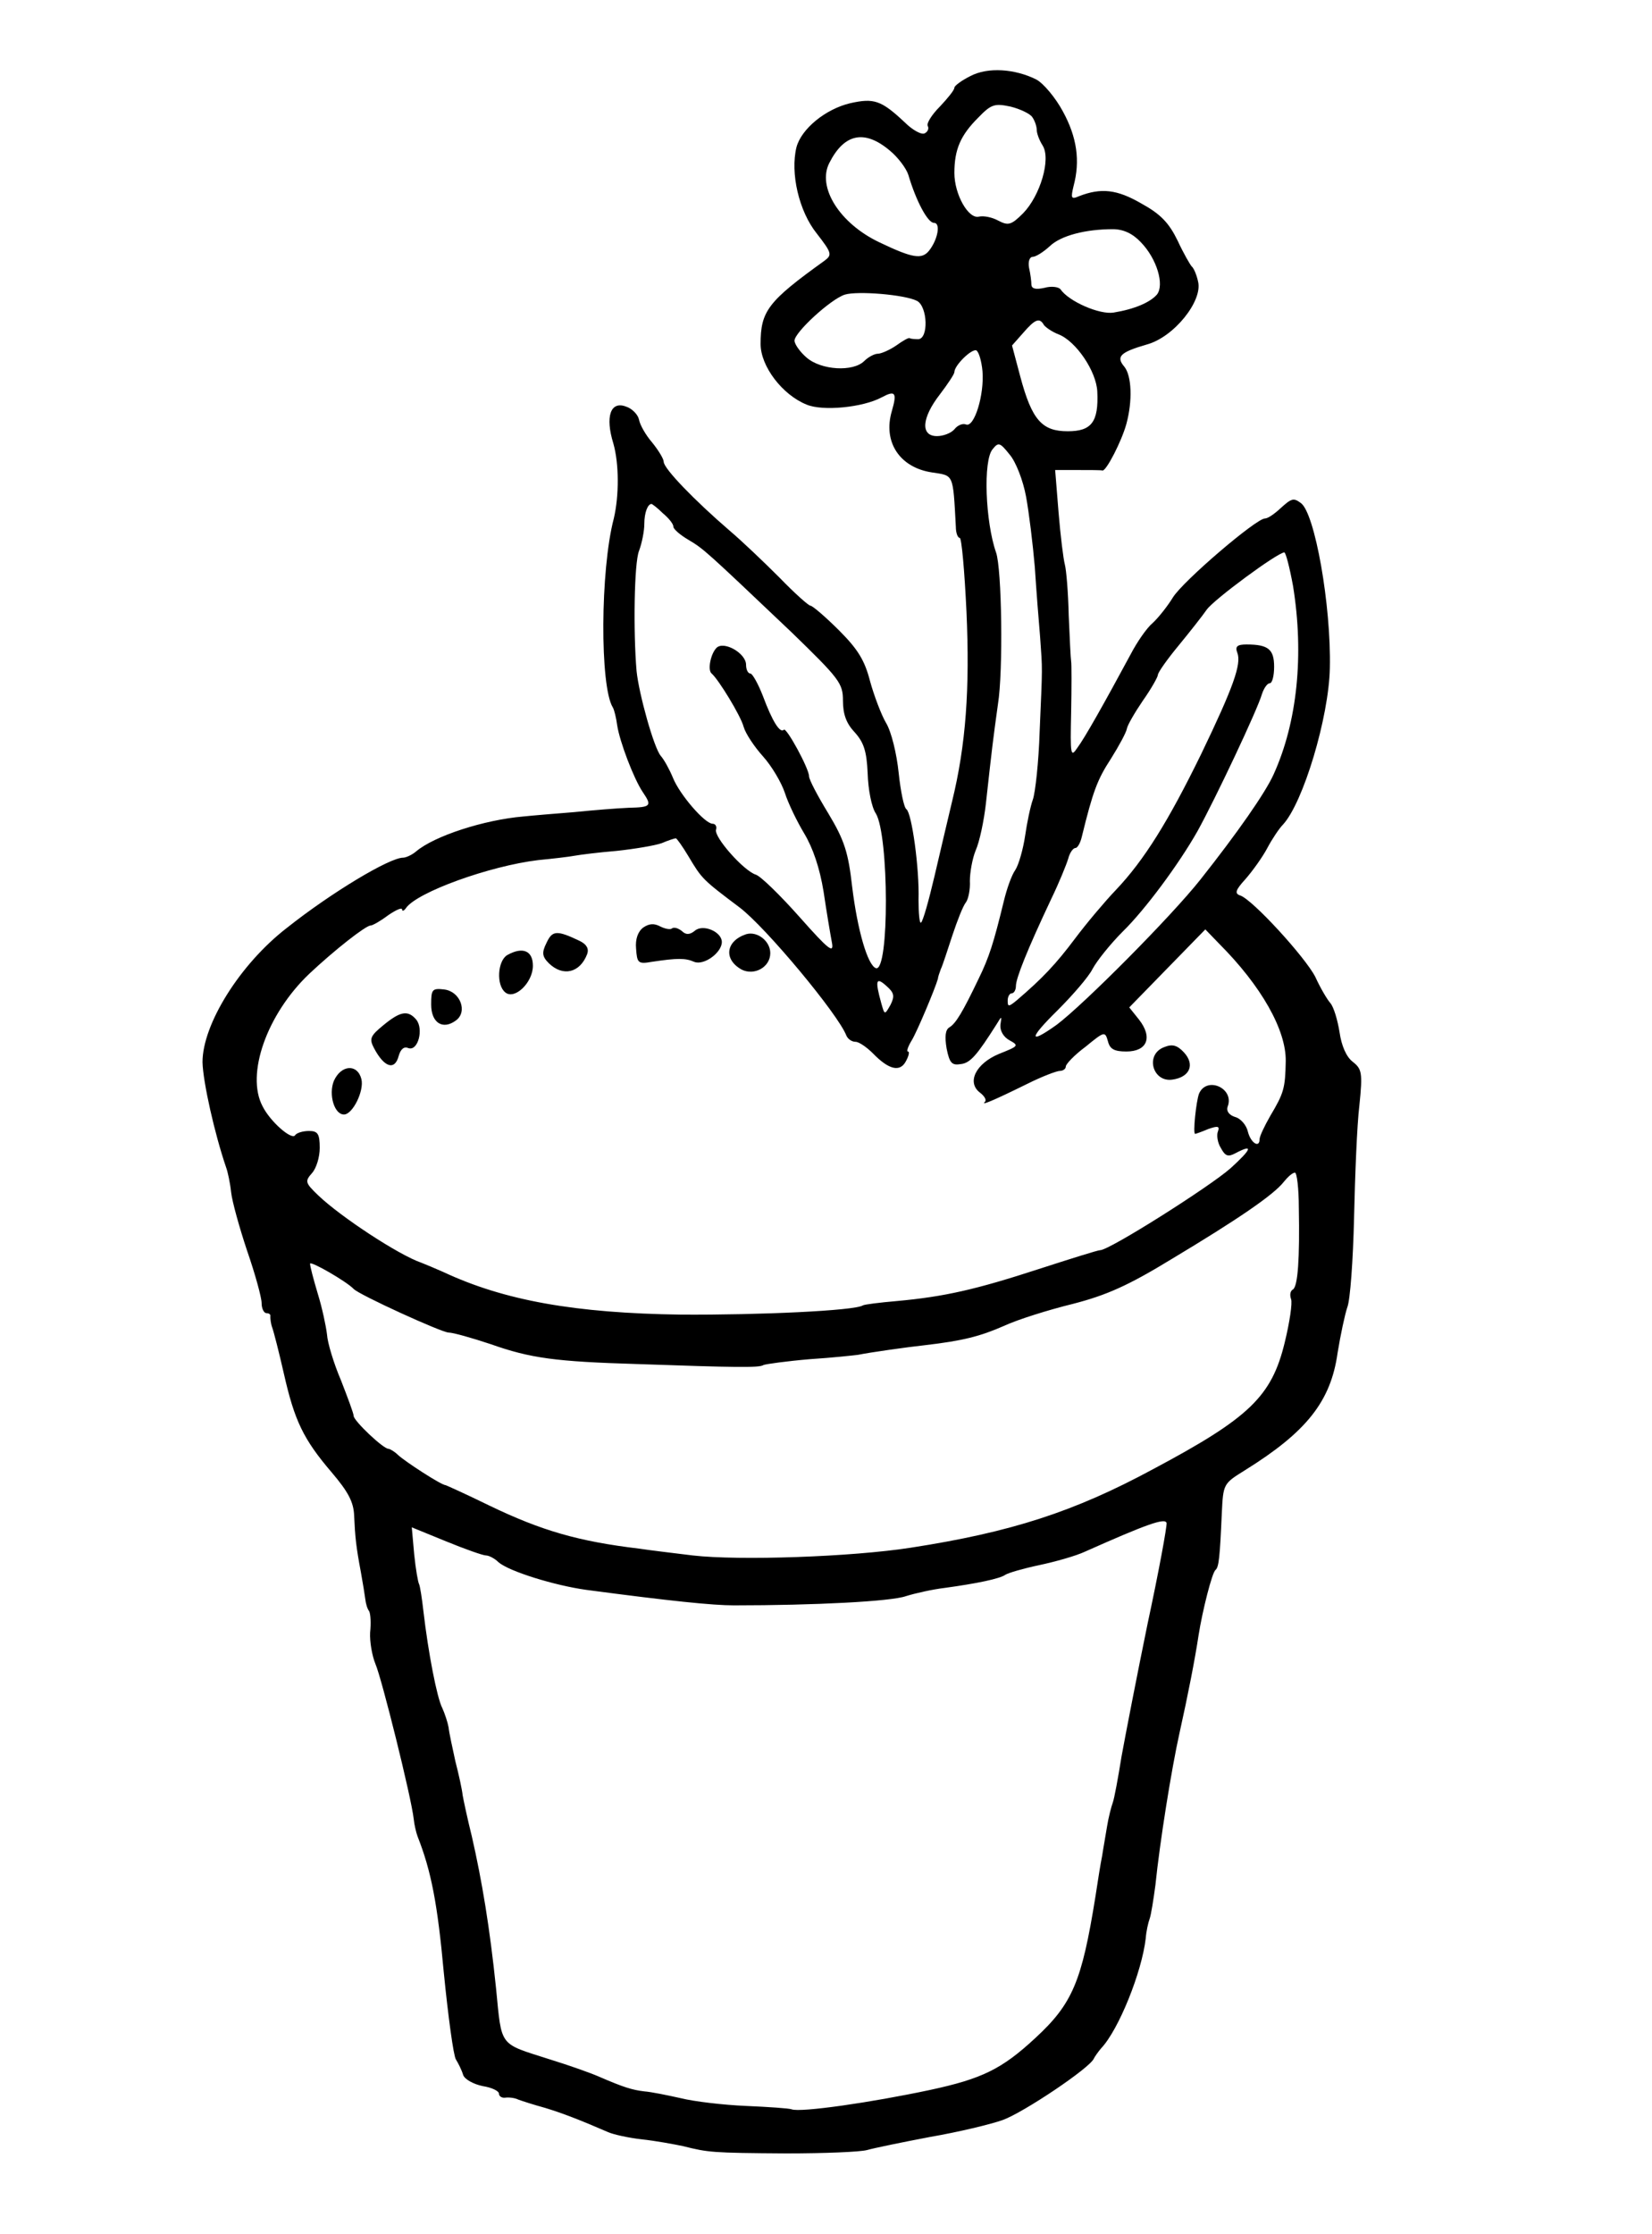 <?xml version="1.0" standalone="no"?>
<!DOCTYPE svg PUBLIC "-//W3C//DTD SVG 20010904//EN"
 "http://www.w3.org/TR/2001/REC-SVG-20010904/DTD/svg10.dtd">
<svg version="1.0" xmlns="http://www.w3.org/2000/svg"
 width="341pt" height="461pt" viewBox="0 0 341 461"
 preserveAspectRatio="xMidYMid meet">
<g transform="translate(0,461) scale(0.1,-0.1)"
fill="#000000" stroke="none">
<path d="M2003 4453 c-18 -9 -33 -20 -33 -24 0 -5 -14 -22 -30 -39 -17 -17
-28 -35 -25 -40 3 -5 0 -12 -6 -15 -6 -4 -25 6 -42 23 -48 45 -63 50 -112 39
-51 -12 -101 -53 -111 -91 -13 -53 5 -132 42 -178 31 -40 32 -44 16 -56 -117
-84 -132 -104 -132 -172 0 -46 45 -105 95 -125 33 -14 116 -6 155 15 28 15 32
10 21 -28 -19 -64 16 -117 83 -127 45 -7 43 -1 49 -112 0 -13 4 -23 8 -23 4 0
10 -69 14 -153 7 -158 -1 -274 -30 -392 -8 -33 -24 -102 -36 -153 -12 -51 -24
-94 -28 -96 -3 -2 -5 19 -5 47 2 65 -14 179 -25 187 -5 3 -12 37 -16 75 -4 39
-15 85 -26 103 -10 17 -25 57 -33 86 -11 43 -25 66 -64 105 -28 28 -55 51 -59
51 -4 0 -33 26 -64 58 -31 31 -77 75 -103 97 -72 62 -136 128 -136 142 0 6
-11 24 -24 40 -13 15 -25 36 -27 47 -2 10 -14 23 -27 27 -32 12 -43 -21 -26
-76 12 -42 12 -108 1 -155 -28 -106 -29 -347 -2 -390 3 -5 7 -22 9 -37 5 -33
34 -110 53 -138 19 -28 17 -31 -29 -32 -24 -1 -74 -5 -113 -9 -38 -3 -86 -7
-105 -9 -81 -7 -183 -40 -221 -72 -8 -7 -21 -13 -27 -13 -28 0 -148 -72 -240
-145 -97 -75 -174 -199 -174 -277 1 -41 25 -148 49 -218 3 -8 8 -31 10 -50 2
-19 17 -73 33 -121 17 -49 30 -97 30 -108 0 -12 5 -21 10 -21 6 0 9 -3 8 -7 0
-5 1 -15 4 -23 3 -8 14 -51 24 -95 22 -97 40 -135 99 -204 34 -40 45 -61 46
-89 2 -44 4 -64 14 -117 4 -22 8 -47 9 -55 1 -9 4 -20 8 -25 3 -6 4 -25 2 -44
-1 -19 4 -48 11 -65 13 -30 74 -275 79 -320 1 -11 5 -28 8 -36 28 -71 41 -138
54 -280 9 -91 20 -172 25 -180 5 -8 12 -22 15 -32 3 -9 21 -19 40 -23 19 -3
34 -10 34 -16 0 -5 6 -9 13 -8 6 1 19 0 27 -4 8 -3 33 -11 55 -17 36 -11 70
-24 130 -50 11 -5 43 -12 70 -15 28 -3 66 -10 85 -14 52 -13 59 -14 213 -15
78 0 153 3 167 7 14 4 72 16 130 27 58 10 125 26 150 35 42 15 181 108 188
127 2 4 9 14 15 21 36 38 84 157 92 227 1 14 5 32 8 40 3 8 8 40 12 70 9 88
33 239 50 315 17 76 32 153 39 200 8 51 28 130 35 135 7 6 9 26 13 117 3 61 3
61 48 89 127 79 177 142 191 242 6 37 15 79 20 94 6 14 12 98 14 185 2 87 6
191 11 232 7 68 5 75 -14 90 -13 10 -23 33 -27 61 -4 25 -12 52 -19 60 -7 8
-21 32 -31 54 -21 41 -130 160 -155 168 -12 4 -10 11 11 34 14 16 35 45 45 64
10 19 25 41 32 48 42 45 95 222 97 323 3 129 -31 321 -60 341 -15 11 -19 10
-43 -12 -12 -11 -25 -20 -31 -20 -18 0 -169 -129 -190 -163 -11 -18 -30 -42
-42 -53 -12 -10 -32 -39 -45 -64 -55 -102 -95 -173 -110 -193 -14 -21 -15 -16
-13 73 1 52 1 100 0 105 -1 6 -3 48 -5 95 -1 47 -5 94 -8 105 -3 11 -9 59 -13
108 l-7 87 46 0 c25 0 49 0 52 -1 8 0 39 60 49 96 13 48 11 99 -4 118 -18 21
-9 30 46 46 56 15 116 90 106 130 -3 14 -9 28 -13 31 -3 3 -17 27 -29 53 -18
37 -35 55 -75 77 -50 29 -83 33 -129 15 -16 -7 -17 -4 -11 21 14 52 7 101 -22
154 -15 28 -40 58 -55 66 -44 22 -100 26 -136 7z m128 -85 c5 -7 9 -19 9 -26
0 -7 5 -21 12 -32 18 -28 -5 -104 -40 -140 -25 -25 -31 -26 -52 -15 -13 7 -30
10 -39 8 -22 -6 -51 46 -51 90 0 49 13 78 49 114 27 28 34 30 67 23 20 -5 41
-15 45 -22z m-294 -69 c17 -14 34 -37 38 -50 16 -54 40 -99 53 -99 14 0 8 -34
-10 -57 -15 -19 -34 -16 -103 17 -82 39 -129 114 -103 164 31 61 73 69 125 25z
m518 -189 c33 -34 49 -88 33 -108 -14 -16 -46 -30 -89 -37 -29 -5 -93 23 -110
48 -4 5 -19 7 -33 3 -18 -4 -26 -2 -27 6 0 7 -2 23 -5 36 -2 12 1 22 8 22 6 0
22 10 35 22 23 22 74 35 130 35 22 0 41 -9 58 -27z m-462 -121 c22 -12 24 -79
2 -79 -8 0 -16 1 -17 2 -2 2 -14 -5 -28 -15 -13 -9 -31 -17 -38 -17 -7 0 -20
-7 -28 -15 -23 -23 -89 -19 -119 7 -14 12 -25 28 -25 35 0 17 75 86 104 95 26
8 124 0 149 -13z m262 -50 c4 -5 17 -14 30 -19 36 -14 78 -76 80 -118 3 -63
-12 -82 -61 -82 -53 0 -74 23 -98 113 l-17 64 23 26 c25 29 34 32 43 16z
m-127 -95 c4 -49 -17 -117 -34 -110 -7 3 -18 -2 -24 -10 -7 -8 -23 -14 -36
-14 -34 0 -32 37 6 86 16 21 30 42 30 46 0 14 35 48 45 45 5 -2 11 -21 13 -43z
m90 -259 c6 -33 14 -98 18 -145 3 -46 8 -111 11 -145 5 -72 5 -54 -1 -195 -2
-63 -9 -126 -14 -140 -5 -14 -12 -47 -16 -75 -4 -27 -13 -59 -20 -70 -8 -11
-18 -40 -24 -65 -21 -86 -30 -115 -52 -160 -33 -69 -47 -92 -60 -100 -9 -5
-10 -20 -6 -44 6 -30 11 -35 29 -32 20 2 34 19 74 82 11 18 11 18 8 -1 -1 -12
6 -25 19 -32 20 -11 18 -12 -22 -28 -48 -20 -67 -59 -39 -80 9 -7 14 -15 10
-19 -9 -8 14 1 87 37 30 15 61 27 68 27 6 0 12 4 12 9 0 5 18 24 41 41 39 32
40 32 46 11 4 -16 13 -21 38 -21 43 0 55 29 26 66 l-20 25 78 80 79 81 28 -29
c88 -88 139 -179 138 -243 -1 -56 -4 -66 -32 -113 -12 -21 -22 -42 -22 -48 0
-19 -18 -8 -24 15 -3 14 -15 28 -27 31 -12 4 -18 12 -15 21 15 38 -43 64 -59
27 -6 -16 -13 -83 -8 -83 1 0 13 4 27 10 20 7 24 6 20 -5 -3 -7 -1 -23 6 -34
9 -17 15 -19 30 -11 38 20 34 9 -10 -31 -43 -38 -250 -169 -269 -169 -5 0 -62
-18 -127 -39 -129 -42 -194 -57 -293 -66 -35 -3 -67 -7 -70 -9 -17 -11 -215
-20 -375 -19 -219 3 -365 29 -491 88 -16 7 -37 16 -45 19 -47 16 -167 95 -213
139 -27 26 -28 29 -13 46 9 10 16 33 16 52 0 29 -4 35 -22 35 -13 0 -26 -4
-29 -9 -7 -10 -51 28 -67 60 -35 66 9 190 96 273 52 49 117 100 127 100 4 0
20 9 36 21 16 11 29 17 29 12 0 -4 4 -3 8 3 23 33 173 87 273 99 31 3 65 7 75
9 11 2 50 7 87 10 37 4 79 11 93 16 14 6 27 10 29 10 2 0 14 -17 26 -37 28
-47 29 -48 106 -106 54 -41 203 -220 220 -264 3 -7 11 -13 19 -13 7 0 23 -11
36 -24 33 -34 56 -39 68 -16 6 11 8 20 4 20 -3 0 0 10 8 23 11 18 48 106 54
127 0 3 3 12 6 20 4 8 14 40 24 70 10 30 22 61 28 68 5 7 9 27 8 44 0 17 5 46
12 63 8 18 17 61 21 96 13 118 15 134 25 206 11 68 8 280 -4 313 -22 63 -27
190 -7 213 12 15 15 14 35 -11 13 -15 28 -54 34 -87z m-750 -34 c12 -10 22
-22 22 -28 0 -5 14 -17 31 -27 32 -19 36 -23 212 -190 100 -97 107 -106 107
-142 0 -28 7 -47 24 -65 19 -21 25 -39 27 -85 1 -33 8 -70 17 -83 27 -45 28
-328 0 -319 -17 6 -38 78 -49 168 -8 71 -16 96 -49 151 -22 36 -40 70 -40 77
0 16 -47 102 -52 96 -8 -8 -24 18 -43 69 -10 26 -22 47 -26 47 -5 0 -9 8 -9
18 0 24 -46 50 -61 35 -12 -12 -19 -46 -10 -53 14 -12 60 -87 66 -110 4 -14
22 -41 40 -61 18 -20 38 -54 45 -75 7 -22 25 -59 40 -84 18 -30 32 -71 40
-120 6 -41 14 -88 17 -104 5 -25 -5 -18 -67 52 -40 45 -80 84 -90 87 -25 8
-87 78 -82 93 2 6 -1 12 -7 12 -16 0 -68 60 -82 95 -7 17 -18 37 -25 45 -14
16 -45 127 -50 175 -7 81 -5 223 5 248 6 16 11 41 11 56 0 23 7 41 15 41 1 0
12 -8 23 -19z m1301 -150 c23 -142 9 -281 -40 -389 -17 -38 -75 -121 -151
-217 -60 -76 -241 -258 -297 -300 -59 -42 -57 -28 2 30 31 31 64 69 72 85 9
17 37 52 63 78 45 44 115 138 154 207 37 67 124 251 133 283 4 12 11 22 16 22
5 0 9 15 9 34 0 36 -12 46 -57 46 -19 0 -24 -4 -19 -17 9 -23 -8 -71 -75 -210
-67 -137 -117 -218 -176 -280 -22 -23 -60 -68 -84 -100 -39 -52 -67 -82 -121
-128 -16 -13 -18 -13 -18 0 0 8 4 15 8 15 5 0 9 7 9 15 0 16 23 74 73 180 16
33 31 70 35 83 3 12 10 22 15 22 4 0 10 10 13 23 23 94 32 118 60 161 17 27
32 55 33 62 1 7 16 33 33 58 17 24 31 49 31 53 0 5 19 32 43 61 23 28 49 61
58 74 15 21 145 117 160 118 3 0 11 -31 18 -69z m-831 -865 c-12 -21 -12 -21
-19 4 -13 47 -11 55 11 35 16 -14 17 -21 8 -39z m843 -418 c2 -106 -2 -162
-12 -169 -6 -3 -7 -12 -4 -20 3 -8 -3 -48 -13 -89 -27 -112 -73 -156 -272
-262 -163 -88 -293 -130 -500 -162 -122 -19 -354 -27 -450 -16 -41 5 -91 11
-110 14 -126 15 -202 37 -310 89 -47 23 -87 41 -90 42 -9 0 -84 49 -98 62 -7
7 -17 13 -20 13 -11 0 -72 58 -72 68 0 5 -12 37 -26 73 -15 35 -28 78 -29 95
-2 17 -10 55 -19 84 -9 30 -16 57 -16 62 0 7 76 -37 90 -52 11 -12 182 -90
196 -90 9 0 48 -11 87 -24 82 -29 134 -36 302 -41 202 -7 253 -8 261 -2 5 2
48 8 95 12 47 3 92 8 100 9 24 5 102 16 139 20 77 9 113 18 163 40 28 13 92
33 141 45 70 18 115 38 205 93 135 81 210 132 231 159 8 10 18 19 23 19 4 0 8
-33 8 -72z m-312 -858 c-22 -107 -46 -231 -54 -275 -7 -44 -15 -87 -18 -95 -3
-8 -9 -31 -12 -50 -3 -19 -8 -46 -10 -60 -3 -14 -9 -52 -14 -85 -28 -174 -47
-220 -124 -291 -69 -64 -110 -84 -217 -107 -122 -26 -268 -47 -286 -40 -5 2
-48 5 -95 7 -46 2 -106 9 -134 16 -27 6 -61 13 -75 14 -25 3 -42 8 -95 31 -16
7 -61 23 -100 35 -106 34 -99 24 -111 146 -13 126 -29 222 -50 314 -9 36 -17
74 -19 85 -1 11 -8 43 -15 70 -6 28 -13 59 -14 70 -2 11 -8 29 -13 40 -11 21
-29 114 -39 200 -3 27 -7 52 -9 56 -2 3 -7 31 -10 61 l-5 56 71 -29 c39 -16
76 -29 82 -29 6 0 18 -6 26 -14 22 -19 116 -48 181 -57 173 -23 261 -32 305
-32 166 0 324 8 355 19 19 6 55 14 80 17 66 9 114 19 125 27 6 4 37 13 70 20
33 7 76 19 95 28 128 57 165 70 168 59 1 -7 -16 -100 -39 -207z"/>
<path d="M1328 2696 c-11 -8 -17 -24 -15 -44 2 -29 4 -32 32 -27 53 8 70 8 88
0 20 -8 57 19 57 41 0 21 -39 38 -56 23 -10 -8 -18 -9 -27 0 -8 6 -16 8 -20 5
-3 -3 -14 -1 -24 4 -13 7 -23 6 -35 -2z"/>
<path d="M1128 2664 c-10 -20 -9 -28 5 -42 29 -28 64 -20 79 19 4 11 -1 20
-15 27 -48 23 -57 22 -69 -4z"/>
<path d="M1540 2682 c-42 -14 -47 -52 -9 -73 26 -13 59 5 59 34 0 25 -27 46
-50 39z"/>
<path d="M1047 2639 c-20 -12 -23 -62 -4 -77 19 -16 57 20 57 55 0 31 -21 40
-53 22z"/>
<path d="M890 2537 c0 -38 24 -53 51 -33 25 18 9 60 -24 64 -25 3 -27 0 -27
-31z"/>
<path d="M791 2494 c-27 -22 -29 -28 -19 -47 21 -40 43 -47 51 -16 4 14 11 20
20 16 20 -7 32 40 16 59 -17 20 -33 17 -68 -12z"/>
<path d="M2403 2449 c-40 -15 -24 -73 17 -67 36 5 47 31 24 56 -14 15 -24 18
-41 11z"/>
<path d="M689 2379 c-11 -28 1 -69 21 -69 18 0 42 49 36 73 -8 32 -42 30 -57
-4z"/>
</g>
</svg>
